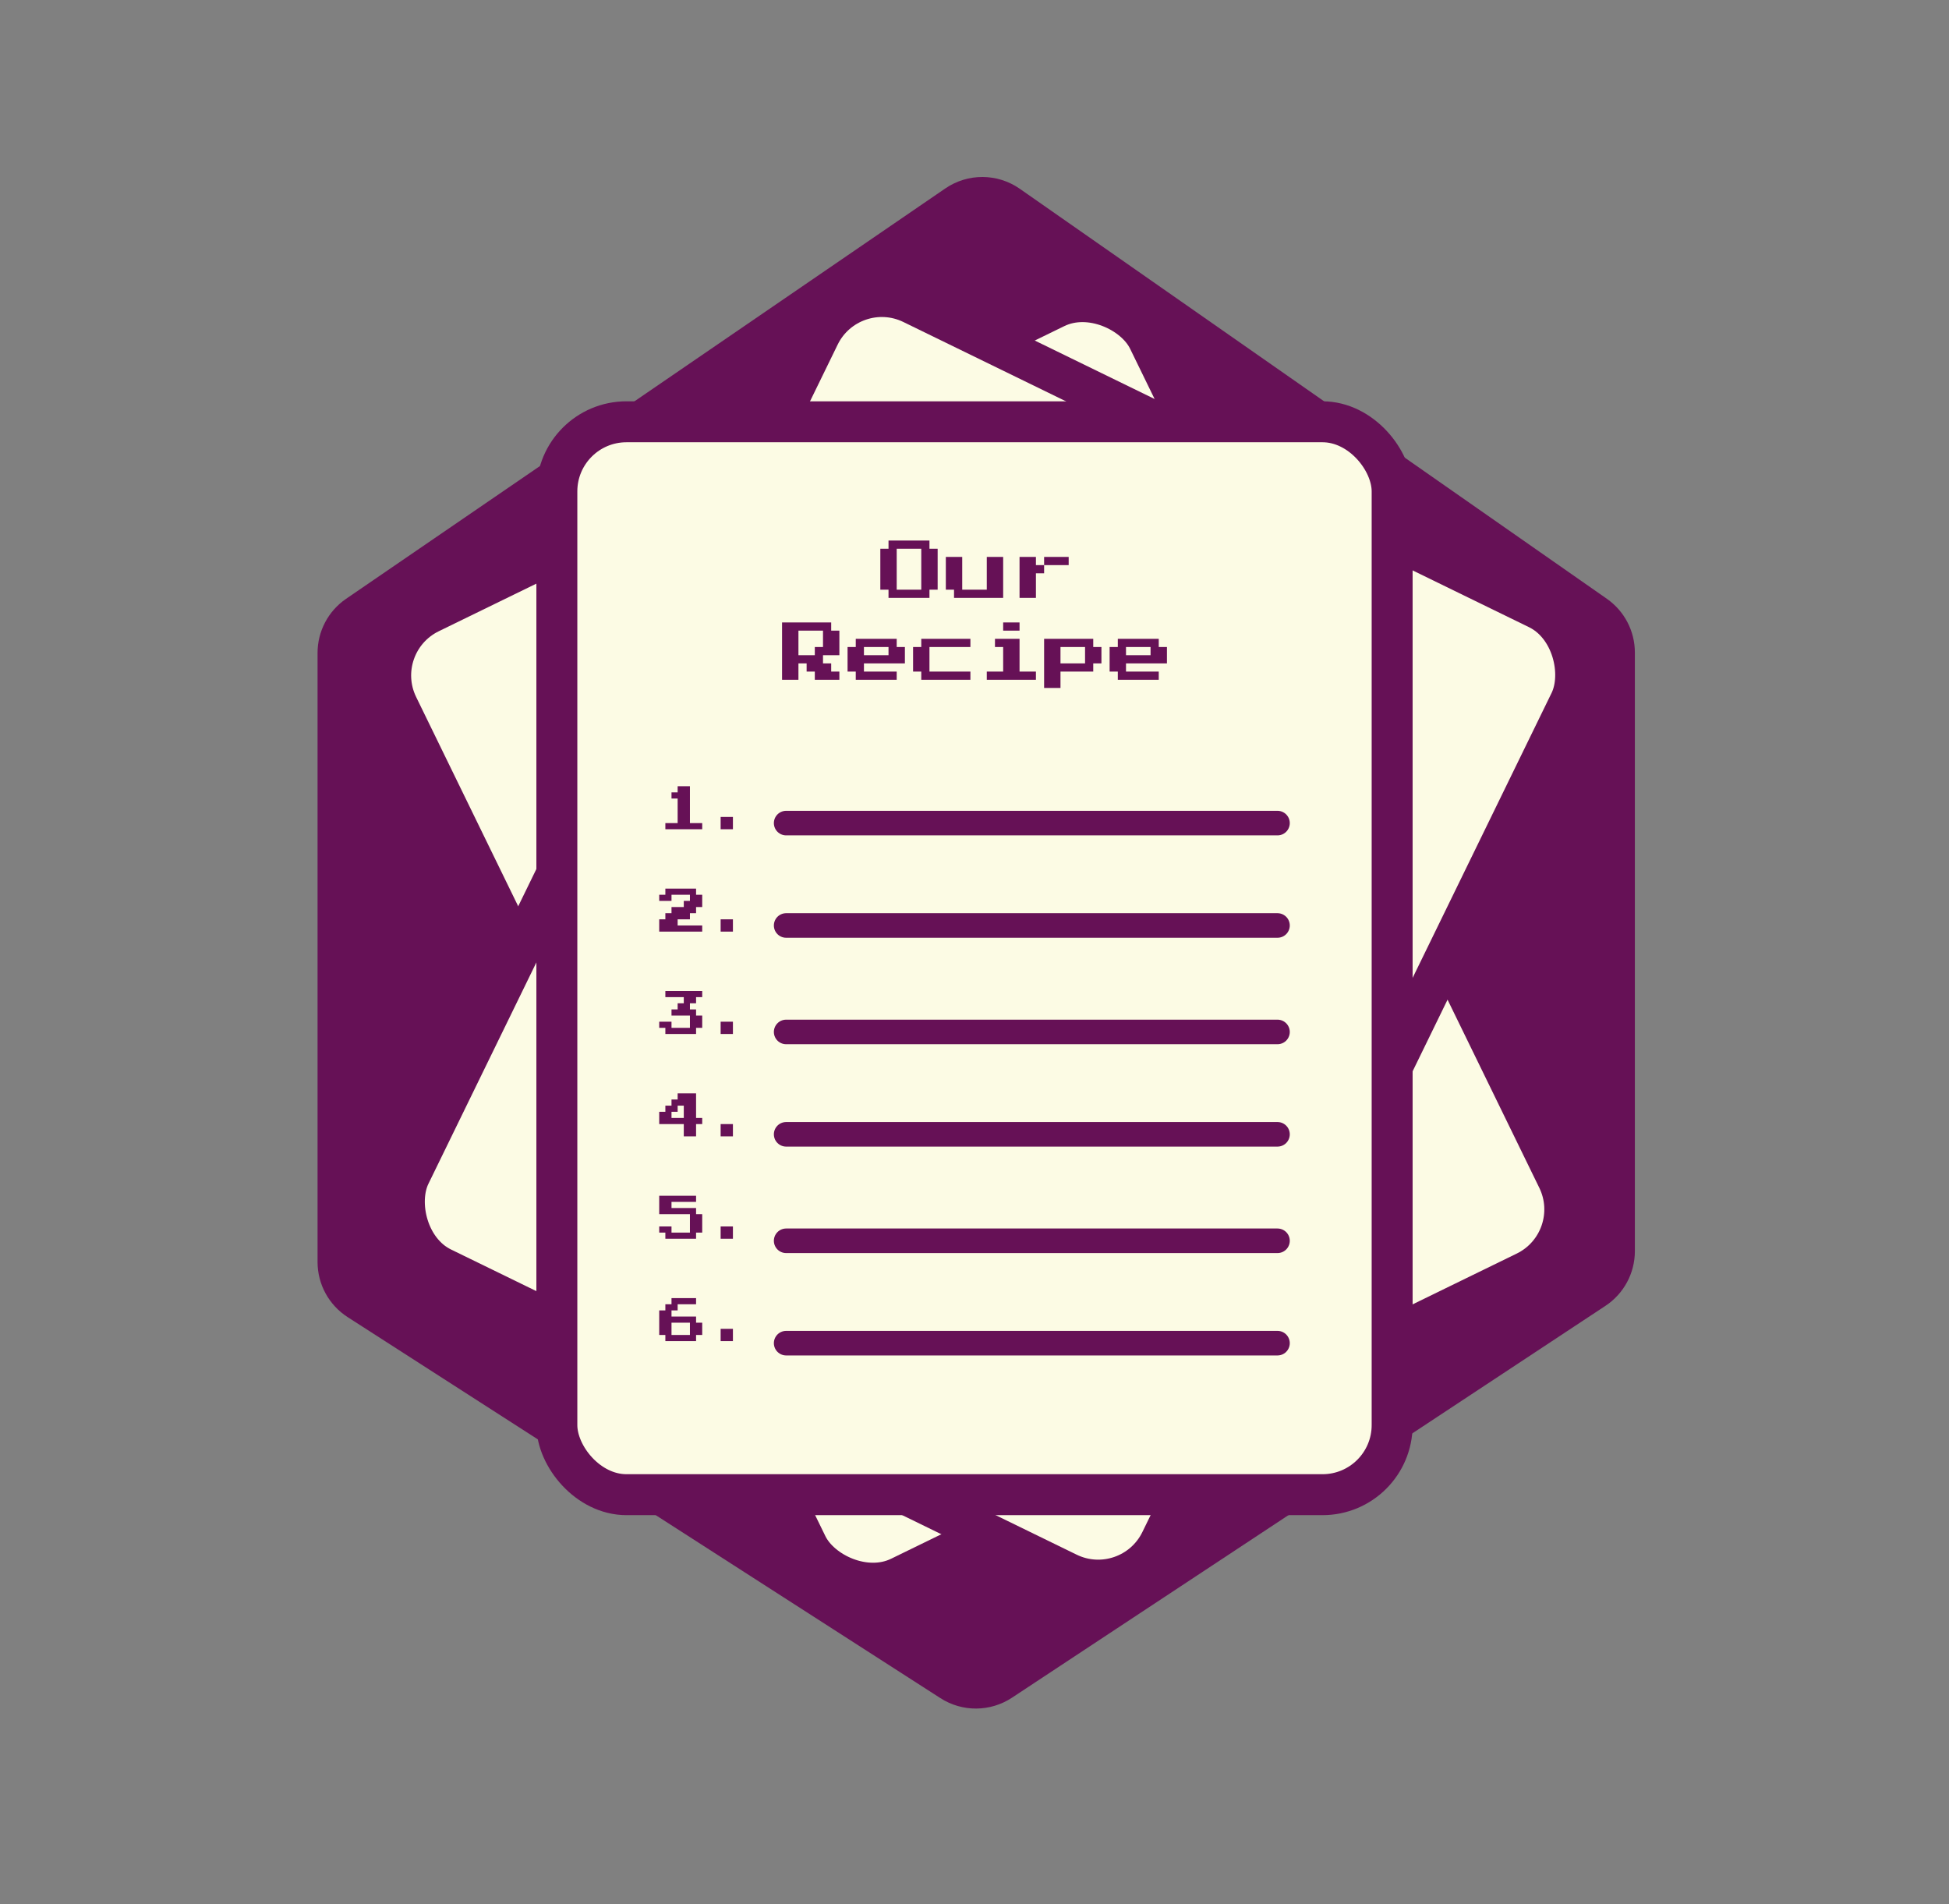 <svg width="476" height="465" viewBox="0 0 476 465" fill="none" xmlns="http://www.w3.org/2000/svg">
<rect x="0" y="0" width="476" height="465" fill="#808080" stroke="none"/>
<path d="M84.905 321.639L229.682 414.689C235.012 418.115 241.861 418.073 247.149 414.582L392.095 318.887C396.581 315.925 399.28 310.91 399.28 305.535L399.28 159.342C399.28 154.115 396.726 149.217 392.44 146.224L249.066 46.103C243.608 42.291 236.359 42.258 230.866 46.02L84.516 146.234C80.16 149.217 77.556 154.156 77.556 159.436L77.556 308.179C77.556 313.624 80.325 318.695 84.905 321.639Z" fill="#661156"/>
<rect x="89.685" y="157.111" width="204" height="262" rx="17" transform="rotate(-26 89.685 157.111)" fill="#FCFBE4" stroke="#661156" stroke-width="10"/>
<rect x="207.539" y="66.686" width="204" height="262" rx="17" transform="rotate(26 207.539 66.686)" fill="#FCFBE4" stroke="#661156" stroke-width="10"/>
<rect x="136" y="103" width="204" height="262" rx="17" fill="#FCFBE4" stroke="#661156" stroke-width="10"/>
<path d="M162.5 202.5V201H165.5V195H164V193.5H165.5V192H168.5V201H171.5V202.5H162.5ZM176 202.5V199.5H179V202.5H176Z" fill="#661156"/>
<path d="M161 227.5V224.5H162.5V223H164V221.5H167V220H168.5V218.5H164V220H161V218.5H162.5V217H170V218.5H171.5V221.5H170V223H168.5V224.5H165.5V226H171.5V227.5H161ZM176 227.5V224.5H179V227.5H176Z" fill="#661156"/>
<path d="M162.5 252.5V251H161V249.5H164V251H168.5V248H164V246.5H165.5V245H167V243.5H162.5V242H171.5V243.5H170V245H168.5V246.5H170V248H171.5V251H170V252.5H162.5ZM176 252.5V249.5H179V252.5H176Z" fill="#661156"/>
<path d="M167 277.5V274.5H161V271.5H162.5V270H164V268.5H165.5V267H170V273H171.5V274.5H170V277.5H167ZM164 273H167V270H165.5V271.5H164V273ZM176 277.5V274.5H179V277.5H176Z" fill="#661156"/>
<path d="M162.5 302.5V301H161V299.5H164V301H168.5V296.5H161V292H170V293.5H164V295H170V296.5H171.5V301H170V302.5H162.5ZM176 302.5V299.5H179V302.5H176Z" fill="#661156"/>
<path d="M162.5 327.5V326H161V320H162.5V318.5H164V317H170V318.5H165.5V320H164V321.5H170V323H171.5V326H170V327.5H162.5ZM164 326H168.5V323H164V326ZM176 327.5V324.5H179V327.5H176Z" fill="#661156"/>
<path d="M217 146V144H215V134H217V132H227V134H229V144H227V146H217ZM219 144H225V134H219V144ZM233 146V144H231V136H235V144H241V136H245V146H233ZM253 138H255V140H253V146H249V136H253V138ZM261 136V138H255V136H261ZM191 166V152H203V154H205V160H201V162H203V164H205V166H199V164H197V162H195V166H191ZM195 160H199V158H201V154H195V160ZM209 166V164H207V158H209V156H219V158H221V162H211V164H219V166H209ZM211 160H217V158H211V160ZM225 166V164H223V158H225V156H237V158H227V164H237V166H225ZM245 154V152H249V154H245ZM241 166V164H245V158H243V156H249V164H253V166H241ZM255 168V156H267V158H269V162H267V164H259V168H255ZM259 162H265V158H259V162ZM273 166V164H271V158H273V156H283V158H285V162H275V164H283V166H273ZM275 160H281V158H275V160Z" fill="#661156"/>
<path d="M312 201L192 201" stroke="#661156" stroke-width="6" stroke-linecap="round"/>
<path d="M312 226L192 226" stroke="#661156" stroke-width="6" stroke-linecap="round"/>
<path d="M312 252L192 252" stroke="#661156" stroke-width="6" stroke-linecap="round"/>
<path d="M312 277L192 277" stroke="#661156" stroke-width="6" stroke-linecap="round"/>
<path d="M312 303L192 303" stroke="#661156" stroke-width="6" stroke-linecap="round"/>
<path d="M312 328L192 328" stroke="#661156" stroke-width="6" stroke-linecap="round"/>
</svg>
